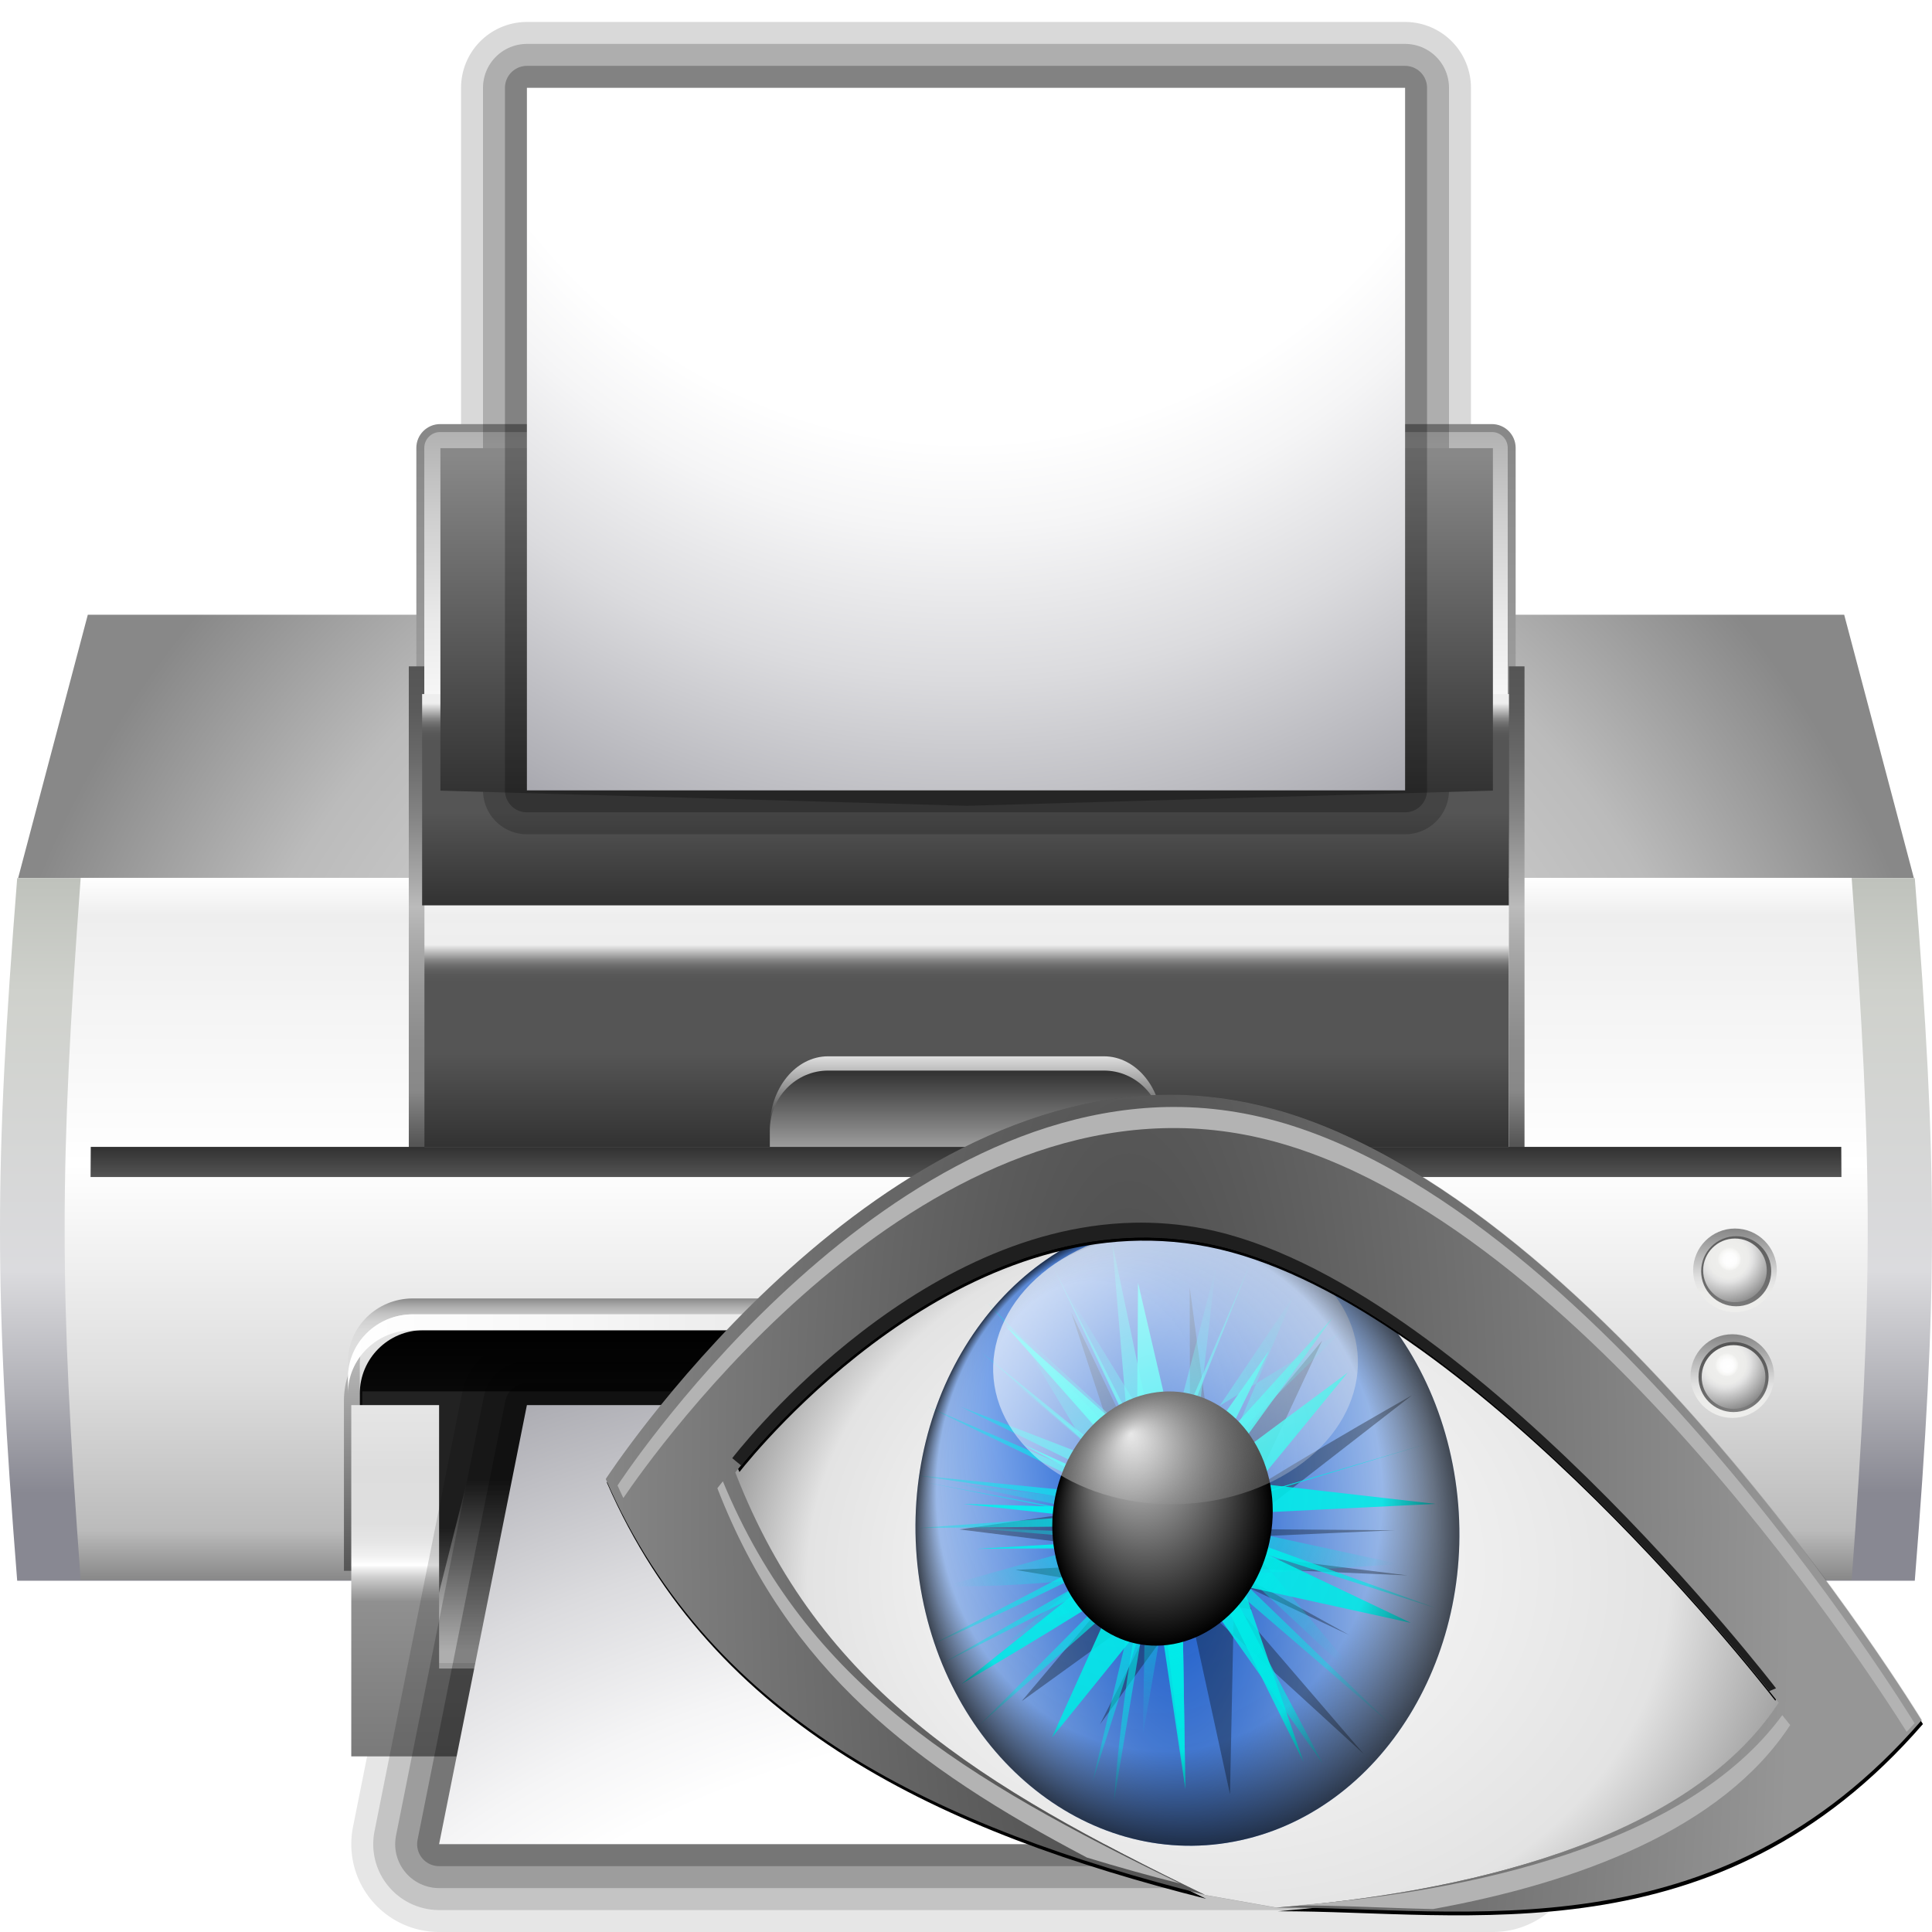 <?xml version="1.0" encoding="UTF-8" standalone="no"?>
<!-- Created with Inkscape (http://www.inkscape.org/) -->

<svg
   xmlns:dc="http://purl.org/dc/elements/1.1/"
   xmlns:cc="http://creativecommons.org/ns#"
   xmlns:rdf="http://www.w3.org/1999/02/22-rdf-syntax-ns#"
   xmlns:svg="http://www.w3.org/2000/svg"
   xmlns="http://www.w3.org/2000/svg"
   xmlns:xlink="http://www.w3.org/1999/xlink"
   xmlns:sodipodi="http://sodipodi.sourceforge.net/DTD/sodipodi-0.dtd"
   xmlns:inkscape="http://www.inkscape.org/namespaces/inkscape"
   width="88"
   height="88"
   id="svg5561"
   sodipodi:version="0.32"
   inkscape:version="0.46+devel"
   version="1.0"
   sodipodi:docname="document-print-preview.svgz"
   inkscape:export-filename="/home/david/Desktop/p2.png"
   inkscape:export-xdpi="22.5"
   inkscape:export-ydpi="22.5"
   inkscape:output_extension="org.inkscape.output.svgz.inkscape">
  <defs
     id="defs5563">
    <radialGradient
       inkscape:collect="always"
       xlink:href="#XMLID_501_"
       id="radialGradient4191"
       gradientUnits="userSpaceOnUse"
       gradientTransform="matrix(0.937,0,0,-0.649,-4.24,94.988)"
       cx="59.999"
       cy="-14.943"
       r="89.637" />
    <linearGradient
       y2="72.637"
       x2="59.999"
       y1="24.489"
       x1="59.999"
       gradientUnits="userSpaceOnUse"
       id="linearGradient5066">
      <stop
         offset="0.277"
         style="stop-color:#646464;stop-opacity:1;"
         id="stop5070" />
      <stop
         id="stop5072"
         style="stop-color:#222;stop-opacity:1;"
         offset="0.5" />
    </linearGradient>
    <radialGradient
       id="XMLID_958_"
       cx="110.117"
       cy="78.921"
       r="4.043"
       fx="110.595"
       fy="79.463"
       gradientUnits="userSpaceOnUse">
      <stop
         offset="0"
         style="stop-color:#FFFFFF"
         id="stop3588" />
      <stop
         offset="0.104"
         style="stop-color:#FDFDFD"
         id="stop3590" />
      <stop
         offset="0.163"
         style="stop-color:#F6F6F4"
         id="stop3592" />
      <stop
         offset="0.195"
         style="stop-color:#EEEEEC"
         id="stop3594" />
      <stop
         offset="0.329"
         style="stop-color:#ECECEA"
         id="stop3596" />
      <stop
         offset="0.405"
         style="stop-color:#E3E3E3"
         id="stop3598" />
      <stop
         offset="0.438"
         style="stop-color:#DDDDDD"
         id="stop3600" />
      <stop
         offset="0.864"
         style="stop-color:#888888"
         id="stop3602" />
    </radialGradient>
    <radialGradient
       id="XMLID_957_"
       cx="111.339"
       cy="84.934"
       r="8.468"
       gradientUnits="userSpaceOnUse">
      <stop
         offset="0"
         style="stop-color:#888888"
         id="stop3579" />
      <stop
         offset="0.105"
         style="stop-color:#828282"
         id="stop3581" />
      <stop
         offset="1"
         style="stop-color:#555555"
         id="stop3583" />
    </radialGradient>
    <linearGradient
       id="XMLID_956_"
       gradientUnits="userSpaceOnUse"
       x1="110.946"
       y1="82.936"
       x2="110.946"
       y2="77.395">
      <stop
         offset="0"
         style="stop-color:#EEEEEC"
         id="stop3566" />
      <stop
         offset="0.241"
         style="stop-color:#ECECEA"
         id="stop3568" />
      <stop
         offset="0.379"
         style="stop-color:#E3E3E3"
         id="stop3570" />
      <stop
         offset="0.438"
         style="stop-color:#DDDDDD"
         id="stop3572" />
      <stop
         offset="1"
         style="stop-color:#888888"
         id="stop3574" />
    </linearGradient>
    <radialGradient
       id="XMLID_955_"
       cx="109.942"
       cy="85.926"
       r="4.042"
       fx="110.42"
       fy="86.467"
       gradientUnits="userSpaceOnUse">
      <stop
         offset="0"
         style="stop-color:#FFFFFF"
         id="stop3547" />
      <stop
         offset="0.104"
         style="stop-color:#FDFDFD"
         id="stop3549" />
      <stop
         offset="0.163"
         style="stop-color:#F6F6F4"
         id="stop3551" />
      <stop
         offset="0.195"
         style="stop-color:#EEEEEC"
         id="stop3553" />
      <stop
         offset="0.329"
         style="stop-color:#ECECEA"
         id="stop3555" />
      <stop
         offset="0.405"
         style="stop-color:#E3E3E3"
         id="stop3557" />
      <stop
         offset="0.438"
         style="stop-color:#DDDDDD"
         id="stop3559" />
      <stop
         offset="0.864"
         style="stop-color:#888888"
         id="stop3561" />
    </radialGradient>
    <radialGradient
       id="XMLID_954_"
       cx="111.077"
       cy="90.648"
       r="5.781"
       gradientUnits="userSpaceOnUse">
      <stop
         offset="0"
         style="stop-color:#888888"
         id="stop3538" />
      <stop
         offset="0.105"
         style="stop-color:#828282"
         id="stop3540" />
      <stop
         offset="1"
         style="stop-color:#555555"
         id="stop3542" />
    </radialGradient>
    <linearGradient
       id="XMLID_953_"
       gradientUnits="userSpaceOnUse"
       x1="110.772"
       y1="89.939"
       x2="110.772"
       y2="84.397">
      <stop
         offset="0"
         style="stop-color:#EEEEEC"
         id="stop3525" />
      <stop
         offset="0.241"
         style="stop-color:#ECECEA"
         id="stop3527" />
      <stop
         offset="0.379"
         style="stop-color:#E3E3E3"
         id="stop3529" />
      <stop
         offset="0.438"
         style="stop-color:#DDDDDD"
         id="stop3531" />
      <stop
         offset="1"
         style="stop-color:#888888"
         id="stop3533" />
    </linearGradient>
    <radialGradient
       id="XMLID_501_"
       cx="59.999"
       cy="-14.943"
       r="89.637"
       gradientTransform="matrix(0.937,0,0,1.03,3.76,-1.433)"
       gradientUnits="userSpaceOnUse">
      <stop
         offset="0"
         style="stop-color:#FFFFFF"
         id="stop351" />
      <stop
         offset="0.456"
         style="stop-color:#FFFFFF"
         id="stop353" />
      <stop
         offset="0.519"
         style="stop-color:#F5F5F6"
         id="stop355" />
      <stop
         offset="0.627"
         style="stop-color:#DBDBDE"
         id="stop357" />
      <stop
         offset="0.764"
         style="stop-color:#B0B0B6"
         id="stop359" />
      <stop
         offset="0.876"
         style="stop-color:#888892"
         id="stop361" />
    </radialGradient>
    <linearGradient
       id="XMLID_500_"
       gradientUnits="userSpaceOnUse"
       x1="59.999"
       y1="24.489"
       x2="59.999"
       y2="72.637">
      <stop
         offset="0.035"
         style="stop-color:#888888"
         id="stop334" />
      <stop
         offset="0.5"
         style="stop-color:#323232"
         id="stop336" />
    </linearGradient>
    <linearGradient
       id="XMLID_499_"
       gradientUnits="userSpaceOnUse"
       x1="60.001"
       y1="47.732"
       x2="60.001"
       y2="5.014">
      <stop
         offset="0"
         style="stop-color:#FFFFFF"
         id="stop315" />
      <stop
         offset="0.109"
         style="stop-color:#F9F9F9"
         id="stop317" />
      <stop
         offset="0.252"
         style="stop-color:#E9E9E9"
         id="stop319" />
      <stop
         offset="0.412"
         style="stop-color:#CECECE"
         id="stop321" />
      <stop
         offset="0.587"
         style="stop-color:#A8A8A8"
         id="stop323" />
      <stop
         offset="0.772"
         style="stop-color:#787878"
         id="stop325" />
      <stop
         offset="0.963"
         style="stop-color:#3E3E3E"
         id="stop327" />
      <stop
         offset="1"
         style="stop-color:#323232"
         id="stop329" />
    </linearGradient>
    <linearGradient
       id="XMLID_497_"
       gradientUnits="userSpaceOnUse"
       x1="60.001"
       y1="116.537"
       x2="60.001"
       y2="91.588">
      <stop
         offset="0"
         style="stop-color:#7A7A7A"
         id="stop267" />
      <stop
         offset="0.287"
         style="stop-color:#909090"
         id="stop269" />
      <stop
         offset="0.31"
         style="stop-color:#ACACAC"
         id="stop271" />
      <stop
         offset="0.331"
         style="stop-color:#CCCCCC"
         id="stop273" />
      <stop
         offset="0.349"
         style="stop-color:#F0F0F0"
         id="stop275" />
      <stop
         offset="0.355"
         style="stop-color:#FFFFFF"
         id="stop277" />
      <stop
         offset="0.372"
         style="stop-color:#F1F1F1"
         id="stop279" />
      <stop
         offset="0.398"
         style="stop-color:#E6E6E6"
         id="stop281" />
      <stop
         offset="0.433"
         style="stop-color:#DFDFDF"
         id="stop283" />
      <stop
         offset="0.532"
         style="stop-color:#DDDDDD"
         id="stop285" />
      <stop
         offset="1"
         style="stop-color:#FFFFFF"
         id="stop287" />
    </linearGradient>
    <linearGradient
       id="XMLID_496_"
       gradientUnits="userSpaceOnUse"
       x1="19.033"
       y1="83.185"
       x2="100.968"
       y2="83.185">
      <stop
         offset="0"
         style="stop-color:#FFFFFF"
         id="stop246" />
      <stop
         offset="0.192"
         style="stop-color:#F6F6F6"
         id="stop248" />
      <stop
         offset="0.5"
         style="stop-color:#DDDDDD"
         id="stop250" />
      <stop
         offset="1"
         style="stop-color:#FFFFFF"
         id="stop252" />
    </linearGradient>
    <linearGradient
       id="XMLID_495_"
       gradientUnits="userSpaceOnUse"
       x1="60.001"
       y1="97.541"
       x2="60.001"
       y2="81.609">
      <stop
         offset="0"
         style="stop-color:#323232"
         id="stop235" />
      <stop
         offset="0.245"
         style="stop-color:#292929"
         id="stop237" />
      <stop
         offset="0.532"
         style="stop-color:#0F0F0F"
         id="stop239" />
      <stop
         offset="1"
         style="stop-color:#000000"
         id="stop241" />
    </linearGradient>
    <linearGradient
       id="XMLID_494_"
       gradientUnits="userSpaceOnUse"
       x1="100.67"
       y1="97.541"
       x2="100.67"
       y2="83.012">
      <stop
         offset="0"
         style="stop-color:#555555"
         id="stop228" />
      <stop
         offset="1"
         style="stop-color:#BBBBBB"
         id="stop230" />
    </linearGradient>
    <linearGradient
       id="XMLID_493_"
       gradientUnits="userSpaceOnUse"
       x1="19.331"
       y1="97.541"
       x2="19.331"
       y2="83.012">
      <stop
         offset="0"
         style="stop-color:#555555"
         id="stop221" />
      <stop
         offset="1"
         style="stop-color:#BBBBBB"
         id="stop223" />
    </linearGradient>
    <linearGradient
       id="XMLID_492_"
       gradientUnits="userSpaceOnUse"
       x1="60"
       y1="79.508"
       x2="60"
       y2="84.76">
      <stop
         offset="0"
         style="stop-color:#888888"
         id="stop202" />
      <stop
         offset="0.022"
         style="stop-color:#919191"
         id="stop204" />
      <stop
         offset="0.102"
         style="stop-color:#ADADAD"
         id="stop206" />
      <stop
         offset="0.189"
         style="stop-color:#C2C2C2"
         id="stop208" />
      <stop
         offset="0.285"
         style="stop-color:#D1D1D1"
         id="stop210" />
      <stop
         offset="0.397"
         style="stop-color:#DADADA"
         id="stop212" />
      <stop
         offset="0.562"
         style="stop-color:#DDDDDD"
         id="stop214" />
    </linearGradient>
    <linearGradient
       id="XMLID_491_"
       gradientUnits="userSpaceOnUse"
       x1="59.999"
       y1="71.982"
       x2="59.999"
       y2="73.982">
      <stop
         offset="0"
         style="stop-color:#323232"
         id="stop193" />
      <stop
         offset="1"
         style="stop-color:#555555"
         id="stop195" />
    </linearGradient>
    <linearGradient
       id="XMLID_490_"
       gradientUnits="userSpaceOnUse"
       x1="60.001"
       y1="73.387"
       x2="60.001"
       y2="66.939">
      <stop
         offset="0"
         style="stop-color:#BBBBBB"
         id="stop186" />
      <stop
         offset="1"
         style="stop-color:#323232"
         id="stop188" />
    </linearGradient>
    <linearGradient
       id="XMLID_489_"
       gradientUnits="userSpaceOnUse"
       x1="59.999"
       y1="65.982"
       x2="59.999"
       y2="71.982">
      <stop
         offset="0"
         style="stop-color:#DDDDDD"
         id="stop179" />
      <stop
         offset="1"
         style="stop-color:#000000"
         id="stop181" />
    </linearGradient>
    <linearGradient
       id="XMLID_488_"
       gradientUnits="userSpaceOnUse"
       x1="96.416"
       y1="71.982"
       x2="96.416"
       y2="40.12">
      <stop
         offset="0.006"
         style="stop-color:#555555"
         id="stop154" />
      <stop
         offset="0.118"
         style="stop-color:#888888"
         id="stop156" />
      <stop
         offset="0.222"
         style="stop-color:#8C8C8C"
         id="stop158" />
      <stop
         offset="0.334"
         style="stop-color:#999999"
         id="stop160" />
      <stop
         offset="0.449"
         style="stop-color:#AFAFAF"
         id="stop162" />
      <stop
         offset="0.5"
         style="stop-color:#BBBBBB"
         id="stop164" />
      <stop
         offset="0.561"
         style="stop-color:#A7A7A7"
         id="stop166" />
      <stop
         offset="0.688"
         style="stop-color:#848484"
         id="stop168" />
      <stop
         offset="0.807"
         style="stop-color:#6A6A6A"
         id="stop170" />
      <stop
         offset="0.915"
         style="stop-color:#5A5A5A"
         id="stop172" />
      <stop
         offset="1"
         style="stop-color:#555555"
         id="stop174" />
    </linearGradient>
    <linearGradient
       id="XMLID_487_"
       gradientUnits="userSpaceOnUse"
       x1="23.584"
       y1="71.982"
       x2="23.584"
       y2="40.12">
      <stop
         offset="0.006"
         style="stop-color:#555555"
         id="stop127" />
      <stop
         offset="0.118"
         style="stop-color:#888888"
         id="stop129" />
      <stop
         offset="0.222"
         style="stop-color:#8C8C8C"
         id="stop131" />
      <stop
         offset="0.334"
         style="stop-color:#999999"
         id="stop133" />
      <stop
         offset="0.449"
         style="stop-color:#AFAFAF"
         id="stop135" />
      <stop
         offset="0.5"
         style="stop-color:#BBBBBB"
         id="stop137" />
      <stop
         offset="0.561"
         style="stop-color:#A7A7A7"
         id="stop139" />
      <stop
         offset="0.688"
         style="stop-color:#848484"
         id="stop141" />
      <stop
         offset="0.807"
         style="stop-color:#6A6A6A"
         id="stop143" />
      <stop
         offset="0.915"
         style="stop-color:#5A5A5A"
         id="stop145" />
      <stop
         offset="1"
         style="stop-color:#555555"
         id="stop147" />
    </linearGradient>
    <linearGradient
       id="XMLID_486_"
       gradientUnits="userSpaceOnUse"
       x1="59.966"
       y1="78.837"
       x2="59.966"
       y2="59.265"
       gradientTransform="matrix(-1,0,0,-1,119.933,113.072)">
      <stop
         offset="0"
         style="stop-color:#323232"
         id="stop102" />
      <stop
         offset="0.444"
         style="stop-color:#555555"
         id="stop104" />
      <stop
         offset="0.592"
         style="stop-color:#555555"
         id="stop106" />
      <stop
         offset="0.781"
         style="stop-color:#555555"
         id="stop108" />
      <stop
         offset="0.817"
         style="stop-color:#585858"
         id="stop110" />
      <stop
         offset="0.843"
         style="stop-color:#616161"
         id="stop112" />
      <stop
         offset="0.866"
         style="stop-color:#717171"
         id="stop114" />
      <stop
         offset="0.887"
         style="stop-color:#878787"
         id="stop116" />
      <stop
         offset="0.888"
         style="stop-color:#888888"
         id="stop118" />
      <stop
         offset="1"
         style="stop-color:#BBBBBB"
         id="stop120" />
    </linearGradient>
    <linearGradient
       id="XMLID_485_"
       gradientUnits="userSpaceOnUse"
       x1="59.967"
       y1="71.982"
       x2="59.967"
       y2="57.983">
      <stop
         offset="0"
         style="stop-color:#323232"
         id="stop79" />
      <stop
         offset="0.444"
         style="stop-color:#555555"
         id="stop81" />
      <stop
         offset="0.592"
         style="stop-color:#555555"
         id="stop83" />
      <stop
         offset="0.781"
         style="stop-color:#555555"
         id="stop85" />
      <stop
         offset="0.817"
         style="stop-color:#585858"
         id="stop87" />
      <stop
         offset="0.843"
         style="stop-color:#616161"
         id="stop89" />
      <stop
         offset="0.866"
         style="stop-color:#717171"
         id="stop91" />
      <stop
         offset="0.887"
         style="stop-color:#878787"
         id="stop93" />
      <stop
         offset="0.888"
         style="stop-color:#888888"
         id="stop95" />
      <stop
         offset="0.959"
         style="stop-color:#EEEEEE"
         id="stop97" />
    </linearGradient>
    <radialGradient
       id="XMLID_484_"
       cx="60"
       cy="81.736"
       r="69.569"
       gradientUnits="userSpaceOnUse">
      <stop
         offset="0"
         style="stop-color:#EEEEEE"
         id="stop66" />
      <stop
         offset="0.213"
         style="stop-color:#E5E5E5"
         id="stop68" />
      <stop
         offset="0.567"
         style="stop-color:#CBCBCB"
         id="stop70" />
      <stop
         offset="0.751"
         style="stop-color:#BBBBBB"
         id="stop72" />
      <stop
         offset="0.97"
         style="stop-color:#888888"
         id="stop74" />
    </radialGradient>
    <linearGradient
       id="XMLID_483_"
       gradientUnits="userSpaceOnUse"
       x1="60.001"
       y1="99.867"
       x2="60.001"
       y2="55.868">
      <stop
         offset="0"
         style="stop-color:#888888"
         id="stop51" />
      <stop
         offset="0.071"
         style="stop-color:#BBBBBB"
         id="stop53" />
      <stop
         offset="0.284"
         style="stop-color:#DDDDDD"
         id="stop55" />
      <stop
         offset="0.592"
         style="stop-color:#FFFFFF"
         id="stop57" />
      <stop
         offset="0.947"
         style="stop-color:#EEEEEE"
         id="stop59" />
      <stop
         offset="1"
         style="stop-color:#FFFFFF"
         id="stop61" />
    </linearGradient>
    <linearGradient
       id="XMLID_482_"
       gradientUnits="userSpaceOnUse"
       x1="59.999"
       y1="55.867"
       x2="59.999"
       y2="99.868">
      <stop
         offset="0"
         style="stop-color:#BFC2BC"
         id="stop30" />
      <stop
         offset="0.164"
         style="stop-color:#CFD1CC"
         id="stop32" />
      <stop
         offset="0.56"
         style="stop-color:#DBDBDE"
         id="stop40" />
      <stop
         offset="0.734"
         style="stop-color:#B0B0B6"
         id="stop42" />
      <stop
         offset="0.876"
         style="stop-color:#888892"
         id="stop44" />
    </linearGradient>
    <linearGradient
       id="XMLID_480_"
       gradientUnits="userSpaceOnUse"
       x1="60"
       y1="24.623"
       x2="60"
       y2="67.341">
      <stop
         offset="0"
         style="stop-color:#888888"
         id="stop12" />
      <stop
         offset="1"
         style="stop-color:#BBBBBB"
         id="stop14" />
    </linearGradient>
    <linearGradient
       id="linearGradient7437"
       gradientUnits="userSpaceOnUse"
       x1="59.999"
       y1="24.489"
       x2="59.999"
       y2="72.637">
      <stop
         offset="0.035"
         style="stop-color:white;stop-opacity:1;"
         id="stop7439" />
      <stop
         id="stop12266"
         style="stop-color:#898989;stop-opacity:1;"
         offset="0.277" />
      <stop
         offset="0.5"
         style="stop-color:#222;stop-opacity:1;"
         id="stop7441" />
    </linearGradient>
    <linearGradient
       inkscape:collect="always"
       xlink:href="#XMLID_486_"
       id="linearGradient5366"
       gradientUnits="userSpaceOnUse"
       gradientTransform="matrix(-1,0,0,-1,119.933,113.072)"
       x1="59.966"
       y1="78.837"
       x2="59.966"
       y2="59.265" />
    <linearGradient
       inkscape:collect="always"
       xlink:href="#XMLID_487_"
       id="linearGradient5368"
       gradientUnits="userSpaceOnUse"
       x1="23.584"
       y1="71.982"
       x2="23.584"
       y2="40.12" />
    <linearGradient
       inkscape:collect="always"
       xlink:href="#XMLID_488_"
       id="linearGradient5370"
       gradientUnits="userSpaceOnUse"
       x1="96.416"
       y1="71.982"
       x2="96.416"
       y2="40.12" />
    <linearGradient
       inkscape:collect="always"
       xlink:href="#XMLID_492_"
       id="linearGradient5378"
       gradientUnits="userSpaceOnUse"
       gradientTransform="translate(4,0)"
       x1="60"
       y1="79.508"
       x2="60"
       y2="84.76" />
    <linearGradient
       inkscape:collect="always"
       xlink:href="#XMLID_493_"
       id="linearGradient5380"
       gradientUnits="userSpaceOnUse"
       gradientTransform="translate(4,0)"
       x1="19.331"
       y1="97.541"
       x2="19.331"
       y2="83.012" />
    <linearGradient
       inkscape:collect="always"
       xlink:href="#XMLID_494_"
       id="linearGradient5382"
       gradientUnits="userSpaceOnUse"
       gradientTransform="translate(4,0)"
       x1="100.67"
       y1="97.541"
       x2="100.67"
       y2="83.012" />
    <linearGradient
       inkscape:collect="always"
       xlink:href="#XMLID_495_"
       id="linearGradient5384"
       gradientUnits="userSpaceOnUse"
       gradientTransform="translate(4,0)"
       x1="60.001"
       y1="97.541"
       x2="60.001"
       y2="81.609" />
    <linearGradient
       inkscape:collect="always"
       xlink:href="#XMLID_496_"
       id="linearGradient5386"
       gradientUnits="userSpaceOnUse"
       gradientTransform="translate(4,0)"
       x1="19.033"
       y1="83.185"
       x2="100.968"
       y2="83.185" />
    <linearGradient
       inkscape:collect="always"
       xlink:href="#XMLID_500_"
       id="linearGradient5392"
       gradientUnits="userSpaceOnUse"
       x1="59.999"
       y1="24.489"
       x2="59.999"
       y2="72.637" />
    <radialGradient
       inkscape:collect="always"
       xlink:href="#XMLID_954_"
       id="radialGradient5398"
       gradientUnits="userSpaceOnUse"
       cx="111.077"
       cy="90.648"
       r="5.781" />
    <radialGradient
       inkscape:collect="always"
       xlink:href="#XMLID_955_"
       id="radialGradient5400"
       gradientUnits="userSpaceOnUse"
       cx="109.942"
       cy="85.926"
       fx="110.42"
       fy="86.467"
       r="4.042" />
    <radialGradient
       inkscape:collect="always"
       xlink:href="#XMLID_957_"
       id="radialGradient5404"
       gradientUnits="userSpaceOnUse"
       cx="111.339"
       cy="84.934"
       r="8.468" />
    <radialGradient
       inkscape:collect="always"
       xlink:href="#XMLID_958_"
       id="radialGradient5419"
       gradientUnits="userSpaceOnUse"
       gradientTransform="matrix(0.688,0,0,0.688,2.75,2.75)"
       cx="110.117"
       cy="78.921"
       fx="110.595"
       fy="79.463"
       r="4.043" />
    <linearGradient
       inkscape:collect="always"
       xlink:href="#XMLID_956_"
       id="linearGradient5423"
       gradientUnits="userSpaceOnUse"
       gradientTransform="matrix(0.688,0,0,0.688,2.75,2.75)"
       x1="110.946"
       y1="82.936"
       x2="110.946"
       y2="77.395" />
    <linearGradient
       inkscape:collect="always"
       xlink:href="#XMLID_953_"
       id="linearGradient5428"
       gradientUnits="userSpaceOnUse"
       gradientTransform="matrix(0.688,0,0,0.688,2.75,2.75)"
       x1="110.772"
       y1="89.939"
       x2="110.772"
       y2="84.397" />
    <radialGradient
       inkscape:collect="always"
       xlink:href="#XMLID_501_"
       id="radialGradient5431"
       gradientUnits="userSpaceOnUse"
       gradientTransform="matrix(0.644,0,0,0.708,5.335,1.765)"
       cx="59.999"
       cy="-14.943"
       r="89.637" />
    <linearGradient
       inkscape:collect="always"
       xlink:href="#XMLID_485_"
       id="linearGradient5440"
       gradientUnits="userSpaceOnUse"
       gradientTransform="matrix(0.688,0,0,0.688,2.75,-8.25)"
       x1="59.967"
       y1="71.982"
       x2="59.967"
       y2="57.983" />
    <linearGradient
       inkscape:collect="always"
       xlink:href="#XMLID_499_"
       id="linearGradient5443"
       gradientUnits="userSpaceOnUse"
       gradientTransform="matrix(0.688,0,0,0.688,2.75,2.75)"
       x1="60.001"
       y1="47.732"
       x2="60.001"
       y2="5.014" />
    <linearGradient
       inkscape:collect="always"
       xlink:href="#XMLID_491_"
       id="linearGradient5452"
       gradientUnits="userSpaceOnUse"
       gradientTransform="matrix(0.665,0,0,0.688,4.095,2.75)"
       x1="59.999"
       y1="71.982"
       x2="59.999"
       y2="73.982" />
    <linearGradient
       inkscape:collect="always"
       xlink:href="#XMLID_490_"
       id="linearGradient5455"
       gradientUnits="userSpaceOnUse"
       gradientTransform="matrix(0.688,0,0,0.688,2.75,2.75)"
       x1="60.001"
       y1="73.387"
       x2="60.001"
       y2="66.939" />
    <linearGradient
       inkscape:collect="always"
       xlink:href="#XMLID_489_"
       id="linearGradient5458"
       gradientUnits="userSpaceOnUse"
       gradientTransform="matrix(0.688,0,0,0.688,2.75,2.75)"
       x1="59.999"
       y1="65.982"
       x2="59.999"
       y2="71.982" />
    <linearGradient
       inkscape:collect="always"
       xlink:href="#XMLID_485_"
       id="linearGradient5490"
       gradientUnits="userSpaceOnUse"
       gradientTransform="matrix(0.688,0,0,0.688,2.75,2.75)"
       x1="59.967"
       y1="71.982"
       x2="59.967"
       y2="57.983" />
    <linearGradient
       inkscape:collect="always"
       xlink:href="#XMLID_482_"
       id="linearGradient5502"
       gradientUnits="userSpaceOnUse"
       gradientTransform="matrix(0.733,0,0,0.727,-1.155946e-7,-0.631)"
       x1="59.999"
       y1="55.867"
       x2="59.999"
       y2="99.868" />
    <linearGradient
       inkscape:collect="always"
       xlink:href="#XMLID_480_"
       id="linearGradient5508"
       gradientUnits="userSpaceOnUse"
       gradientTransform="matrix(0.688,0,0,0.688,2.75,2.75)"
       x1="60"
       y1="24.623"
       x2="60"
       y2="67.341" />
    <linearGradient
       inkscape:collect="always"
       xlink:href="#XMLID_483_"
       id="linearGradient5511"
       gradientUnits="userSpaceOnUse"
       x1="60.001"
       y1="99.867"
       x2="60.001"
       y2="55.868" />
    <radialGradient
       inkscape:collect="always"
       xlink:href="#XMLID_484_"
       id="radialGradient5516"
       gradientUnits="userSpaceOnUse"
       cx="60"
       cy="81.736"
       r="69.569"
       gradientTransform="matrix(0.679,0,0,0.688,3.275,1.591)" />
    <linearGradient
       inkscape:collect="always"
       xlink:href="#XMLID_497_"
       id="linearGradient4185"
       gradientUnits="userSpaceOnUse"
       gradientTransform="matrix(0.688,0,0,0.551,2.75,17.524)"
       x1="60"
       y1="113.362"
       x2="60"
       y2="68.916" />
    <linearGradient
       inkscape:collect="always"
       xlink:href="#linearGradient7437"
       id="linearGradient4188"
       gradientUnits="userSpaceOnUse"
       gradientTransform="matrix(0.614,0,0,0.786,4.705,-11.101)"
       x1="68.416"
       y1="110.541"
       x2="68.416"
       y2="89.29" />
    <linearGradient
       inkscape:collect="always"
       xlink:href="#linearGradient5066"
       id="linearGradient4191"
       gradientUnits="userSpaceOnUse"
       gradientTransform="matrix(0.682,0,0,0.858,0.339,-19.037)"
       x1="68.416"
       y1="110.541"
       x2="68.416"
       y2="96.106" />
    <radialGradient
       gradientUnits="userSpaceOnUse"
       gradientTransform="matrix(1.584,0.237,-0.284,1.787,377.002,204.324)"
       r="56.164"
       fy="-56.807"
       fx="-673.012"
       cy="-56.807"
       cx="-673.012"
       id="radialGradient6562"
       xlink:href="#linearGradient6556"
       inkscape:collect="always" />
    <radialGradient
       r="115.805"
       fy="-78.957"
       fx="-35.088"
       cy="-67.683"
       cx="-9.626"
       gradientTransform="matrix(0.425,0,0,0.355,68.985,113.247)"
       gradientUnits="userSpaceOnUse"
       id="radialGradient6529"
       xlink:href="#linearGradient3138"
       inkscape:collect="always" />
    <radialGradient
       r="56.781"
       fy="85.201"
       fx="52.793"
       cy="85.201"
       cx="52.793"
       gradientTransform="matrix(1,0,0,3.217,0,-190.67)"
       gradientUnits="userSpaceOnUse"
       id="radialGradient6515"
       xlink:href="#linearGradient6501"
       inkscape:collect="always" />
    <radialGradient
       r="65.186"
       fy="-122.291"
       fx="-327.881"
       cy="-75.846"
       cx="-313.779"
       gradientTransform="matrix(1,0,0,1.144,0,10.927)"
       gradientUnits="userSpaceOnUse"
       id="radialGradient6498"
       xlink:href="#linearGradient2974"
       inkscape:collect="always" />
    <radialGradient
       r="65.186"
       fy="-75.846"
       fx="-313.779"
       cy="-75.846"
       cx="-313.779"
       gradientTransform="matrix(1,0,0,1.144,0,10.927)"
       gradientUnits="userSpaceOnUse"
       id="radialGradient6496"
       xlink:href="#linearGradient2962"
       inkscape:collect="always" />
    <radialGradient
       r="65.186"
       fy="-124.012"
       fx="-343.31"
       cy="-75.846"
       cx="-313.779"
       gradientTransform="matrix(1,0,0,1.144,0,10.927)"
       gradientUnits="userSpaceOnUse"
       id="radialGradient6494"
       xlink:href="#linearGradient6282"
       inkscape:collect="always" />
    <linearGradient
       y2="78.232"
       x2="-329.332"
       y1="-226.544"
       x1="-267.98"
       gradientUnits="userSpaceOnUse"
       id="linearGradient6492"
       xlink:href="#linearGradient2944"
       inkscape:collect="always" />
    <radialGradient
       r="55.902"
       fy="-51.797"
       fx="-675.368"
       cy="-51.797"
       cx="-675.368"
       gradientTransform="matrix(1,0,0,1.024,0,1.229)"
       gradientUnits="userSpaceOnUse"
       id="radialGradient6490"
       xlink:href="#linearGradient6306"
       inkscape:collect="always" />
    <radialGradient
       r="65.186"
       fy="-88.288"
       fx="-318.596"
       cy="-88.288"
       cx="-318.596"
       gradientTransform="matrix(0.999,0.041,-0.116,2.839,-10.471,173.538)"
       gradientUnits="userSpaceOnUse"
       id="radialGradient6488"
       xlink:href="#linearGradient5368-4"
       inkscape:collect="always" />
    <filter
       id="filter6459"
       inkscape:collect="always">
      <feGaussianBlur
         id="feGaussianBlur6461"
         stdDeviation="0.831"
         inkscape:collect="always" />
    </filter>
    <filter
       id="filter6445"
       inkscape:collect="always">
      <feGaussianBlur
         id="feGaussianBlur6447"
         stdDeviation="0.567"
         inkscape:collect="always" />
    </filter>
    <clipPath
       id="clipPath6441"
       clipPathUnits="userSpaceOnUse">
      <path
         style="fill:#5d5d5d;fill-opacity:1;fill-rule:evenodd;stroke:none"
         d="m 22.44,87.516 c 0,0 17.743,-23.207 39.133,-19.022 21.39,4.185 47.458,38.141 47.458,38.141 -7.617,11.679 -26.706,15.826 -41.655,16.989 15.587,-0.049 36.483,4.107 53.522,-15.55 0,0 -28.441,-46.665 -57.029,-51.473 C 35.279,51.794 11.706,88.049 11.706,88.049 20.492,108.282 39.513,117.044 61.419,122.574 42.909,113.578 29.419,105.543 22.44,87.516 z"
         id="path6443"
         sodipodi:nodetypes="cscccsccc" />
    </clipPath>
    <filter
       id="filter6401"
       inkscape:collect="always">
      <feGaussianBlur
         id="feGaussianBlur6403"
         stdDeviation="0.896"
         inkscape:collect="always" />
    </filter>
    <linearGradient
       id="linearGradient3138">
      <stop
         style="stop-color:#ffffff;stop-opacity:1;"
         offset="0"
         id="stop3140-9" />
      <stop
         id="stop6390"
         offset="0.5"
         style="stop-color:#ededed;stop-opacity:1;" />
      <stop
         style="stop-color:#e3e3e3;stop-opacity:1;"
         offset="0.75"
         id="stop6392" />
      <stop
         style="stop-color:#8c8c8c;stop-opacity:1;"
         offset="1"
         id="stop3142-3" />
    </linearGradient>
    <linearGradient
       id="linearGradient2974">
      <stop
         id="stop2976"
         offset="0"
         style="stop-color:#ffffff;stop-opacity:0.873;" />
      <stop
         id="stop2978"
         offset="1"
         style="stop-color:#ffffff;stop-opacity:0;" />
    </linearGradient>
    <linearGradient
       inkscape:collect="always"
       id="linearGradient2962">
      <stop
         style="stop-color:#000000;stop-opacity:1;"
         offset="0"
         id="stop2964" />
      <stop
         style="stop-color:#000000;stop-opacity:0;"
         offset="1"
         id="stop2966" />
    </linearGradient>
    <linearGradient
       inkscape:collect="always"
       id="linearGradient2944">
      <stop
         style="stop-color:#ffffff;stop-opacity:1;"
         offset="0"
         id="stop2946-5" />
      <stop
         style="stop-color:#ffffff;stop-opacity:0;"
         offset="1"
         id="stop2948" />
    </linearGradient>
    <linearGradient
       id="linearGradient5368-4">
      <stop
         style="stop-color:#004ac8;stop-opacity:1;"
         offset="0"
         id="stop5370" />
      <stop
         style="stop-color:#c6ddff;stop-opacity:1;"
         offset="1"
         id="stop5372" />
    </linearGradient>
    <filter
       inkscape:collect="always"
       id="filter3068">
      <feGaussianBlur
         inkscape:collect="always"
         stdDeviation="2.038"
         id="feGaussianBlur3070" />
    </filter>
    <filter
       inkscape:collect="always"
       id="filter3098">
      <feGaussianBlur
         inkscape:collect="always"
         stdDeviation="1.83"
         id="feGaussianBlur3100" />
    </filter>
    <filter
       inkscape:collect="always"
       id="filter3223"
       x="-0.071"
       width="1.142"
       y="-0.11"
       height="1.22">
      <feGaussianBlur
         inkscape:collect="always"
         stdDeviation="3.497"
         id="feGaussianBlur3225" />
    </filter>
    <filter
       inkscape:collect="always"
       id="filter3272">
      <feGaussianBlur
         inkscape:collect="always"
         stdDeviation="0.863"
         id="feGaussianBlur3274" />
    </filter>
    <filter
       inkscape:collect="always"
       id="filter3323">
      <feGaussianBlur
         inkscape:collect="always"
         stdDeviation="0.761"
         id="feGaussianBlur3325" />
    </filter>
    <filter
       inkscape:collect="always"
       id="filter3357">
      <feGaussianBlur
         inkscape:collect="always"
         stdDeviation="2.402"
         id="feGaussianBlur3359" />
    </filter>
    <filter
       inkscape:collect="always"
       id="filter3395">
      <feGaussianBlur
         inkscape:collect="always"
         stdDeviation="2.311"
         id="feGaussianBlur3397" />
    </filter>
    <linearGradient
       id="linearGradient6282">
      <stop
         id="stop6284"
         offset="0"
         style="stop-color:#ffffff;stop-opacity:0;" />
      <stop
         style="stop-color:#000000;stop-opacity:0;"
         offset="0.384"
         id="stop6286" />
      <stop
         style="stop-color:#000000;stop-opacity:0.08;"
         offset="0.819"
         id="stop6288" />
      <stop
         id="stop6290"
         offset="1"
         style="stop-color:#000000;stop-opacity:1;" />
    </linearGradient>
    <linearGradient
       id="linearGradient6306"
       inkscape:collect="always">
      <stop
         id="stop6308"
         offset="0"
         style="stop-color:#00f5f1;stop-opacity:1;" />
      <stop
         id="stop6310"
         offset="1"
         style="stop-color:#00f5f1;stop-opacity:0;" />
    </linearGradient>
    <linearGradient
       id="linearGradient6501">
      <stop
         id="stop6503"
         offset="0"
         style="stop-color:#484848;stop-opacity:1;" />
      <stop
         id="stop6505"
         offset="1"
         style="stop-color:#969696;stop-opacity:1;" />
    </linearGradient>
    <linearGradient
       id="linearGradient6556"
       inkscape:collect="always">
      <stop
         id="stop6558"
         offset="0"
         style="stop-color:#00f5f1;stop-opacity:1;" />
      <stop
         id="stop6560"
         offset="1"
         style="stop-color:#00f5f1;stop-opacity:0;" />
    </linearGradient>
    <radialGradient
       inkscape:collect="always"
       xlink:href="#linearGradient6556"
       id="radialGradient5721"
       gradientUnits="userSpaceOnUse"
       gradientTransform="matrix(1.584,0.237,-0.284,1.787,377.002,204.324)"
       cx="-673.012"
       cy="-56.807"
       fx="-673.012"
       fy="-56.807"
       r="56.164" />
  </defs>
  <sodipodi:namedview
     id="base"
     pagecolor="#ffffff"
     bordercolor="#666666"
     borderopacity="1.0"
     gridtolerance="10000"
     guidetolerance="10"
     objecttolerance="10"
     inkscape:pageopacity="0.0"
     inkscape:pageshadow="2"
     inkscape:zoom="2.8011364"
     inkscape:cx="88.668375"
     inkscape:cy="-2.1201748"
     inkscape:document-units="px"
     inkscape:current-layer="g5663"
     width="88px"
     height="88px"
     inkscape:window-width="1018"
     inkscape:window-height="694"
     inkscape:window-x="219"
     inkscape:window-y="338"
     showgrid="true"
     inkscape:grid-points="true"
     showguides="true"
     inkscape:guide-bbox="true"
     inkscape:snap-global="false">
    <inkscape:grid
       id="GridFromPre046Settings"
       type="xygrid"
       originx="0px"
       originy="0px"
       spacingx="4px"
       spacingy="4px"
       color="#0000ff"
       empcolor="#0000ff"
       opacity="0.2"
       empopacity="0.4"
       empspacing="0" />
  </sodipodi:namedview>
  <g
     inkscape:label="Layer 1"
     inkscape:groupmode="layer"
     id="layer1">
    <path
       style="fill:none;stroke:black;stroke-opacity:1;stroke-width:8;stroke-miterlimit:4;stroke-dasharray:none;stroke-linejoin:round;opacity:0.1"
       d="M 20,84 L 68,84 L 64,64 L 24,64 L 20,84 z "
       id="path18194"
       sodipodi:nodetypes="ccccc" />
    <path
       sodipodi:nodetypes="ccccc"
       id="path7299"
       d="M 24,4 L 64,4 L 64,36 L 24,36 L 24,4 z "
       style="fill:none;stroke:black;stroke-opacity:1;stroke-width:6;stroke-miterlimit:4;stroke-dasharray:none;stroke-linejoin:round;opacity:0.15" />
    <path
       style="fill:url(#radialGradient5516)"
       d="M 4,28 L 84,28 L 87.176,40 L 0.824,40 L 4,28 z "
       id="polygon76"
       sodipodi:nodetypes="ccccc" />
    <path
       d="M 20.048,19.317 C 19.45,19.317 18.964,19.803 18.964,20.4 L 18.964,34.844 C 18.964,35.441 19.45,35.927 20.048,35.927 L 67.953,35.927 C 68.55,35.927 69.036,35.441 69.036,34.844 L 69.036,20.4 C 69.036,19.803 68.55,19.317 67.953,19.317 L 20.048,19.317 z "
       id="path16"
       style="fill:url(#linearGradient5508)" />
    <path
       style="fill:url(#linearGradient5502)"
       id="path46"
       d="M 0.783,40 C 29.594,40 58.405,40 87.216,40 C 88.261,53.206 88.261,58.795 87.216,72 C 58.405,72 29.594,72 0.783,72 C -0.261,58.795 -0.261,53.206 0.783,40 z "
       sodipodi:nodetypes="ccccc" />
    <g
       id="g48"
       transform="matrix(0.708,0,0,0.727,1.528,-0.631)">
      <linearGradient
         id="linearGradient7159"
         gradientUnits="userSpaceOnUse"
         x1="60.001"
         y1="99.867"
         x2="60.001"
         y2="55.868">
        <stop
           offset="0"
           style="stop-color:#888888"
           id="stop7161" />
        <stop
           offset="0.071"
           style="stop-color:#BBBBBB"
           id="stop7163" />
        <stop
           offset="0.284"
           style="stop-color:#DDDDDD"
           id="stop7165" />
        <stop
           offset="0.592"
           style="stop-color:#FFFFFF"
           id="stop7167" />
        <stop
           offset="0.947"
           style="stop-color:#EEEEEE"
           id="stop7169" />
        <stop
           offset="1"
           style="stop-color:#FFFFFF"
           id="stop7171" />
      </linearGradient>
      <path
         d="M 3.033,55.867 C 41.011,55.867 78.988,55.867 116.967,55.867 C 118.345,74.025 118.345,81.71 116.967,99.867 C 78.988,99.867 41.011,99.867 3.033,99.867 C 1.656,81.71 1.656,74.025 3.033,55.867 z "
         id="path63"
         style="fill:url(#linearGradient5511)" />
    </g>
    <rect
       x="19.227"
       y="42.613"
       width="49.5"
       height="9.625"
       id="rect99"
       style="fill:url(#linearGradient5490)" />
    <polygon
       points="24.5,34.236 95.433,34.236 96.433,53.808 23.5,53.808 24.5,34.236 "
       id="polygon122"
       style="fill:url(#linearGradient5366)"
       transform="matrix(0.688,0,0,0.688,2.75,2.75)" />
    <g
       id="g124"
       transform="matrix(0.688,0,0,0.688,2.75,2.75)">
      <linearGradient
         id="linearGradient7234"
         gradientUnits="userSpaceOnUse"
         x1="23.584"
         y1="71.982"
         x2="23.584"
         y2="40.12">
        <stop
           offset="0.006"
           style="stop-color:#555555"
           id="stop7236" />
        <stop
           offset="0.118"
           style="stop-color:#888888"
           id="stop7238" />
        <stop
           offset="0.222"
           style="stop-color:#8C8C8C"
           id="stop7240" />
        <stop
           offset="0.334"
           style="stop-color:#999999"
           id="stop7242" />
        <stop
           offset="0.449"
           style="stop-color:#AFAFAF"
           id="stop7244" />
        <stop
           offset="0.5"
           style="stop-color:#BBBBBB"
           id="stop7246" />
        <stop
           offset="0.561"
           style="stop-color:#A7A7A7"
           id="stop7248" />
        <stop
           offset="0.688"
           style="stop-color:#848484"
           id="stop7250" />
        <stop
           offset="0.807"
           style="stop-color:#6A6A6A"
           id="stop7252" />
        <stop
           offset="0.915"
           style="stop-color:#5A5A5A"
           id="stop7254" />
        <stop
           offset="1"
           style="stop-color:#555555"
           id="stop7256" />
      </linearGradient>
      <rect
         x="23.067"
         y="40.119"
         width="1.035"
         height="31.863"
         id="rect149"
         style="fill:url(#linearGradient5368)" />
    </g>
    <g
       id="g151"
       transform="matrix(0.688,0,0,0.688,2.75,2.75)">
      <linearGradient
         id="linearGradient7260"
         gradientUnits="userSpaceOnUse"
         x1="96.416"
         y1="71.982"
         x2="96.416"
         y2="40.12">
        <stop
           offset="0.006"
           style="stop-color:#555555"
           id="stop7262" />
        <stop
           offset="0.118"
           style="stop-color:#888888"
           id="stop7264" />
        <stop
           offset="0.222"
           style="stop-color:#8C8C8C"
           id="stop7266" />
        <stop
           offset="0.334"
           style="stop-color:#999999"
           id="stop7268" />
        <stop
           offset="0.449"
           style="stop-color:#AFAFAF"
           id="stop7270" />
        <stop
           offset="0.5"
           style="stop-color:#BBBBBB"
           id="stop7272" />
        <stop
           offset="0.561"
           style="stop-color:#A7A7A7"
           id="stop7274" />
        <stop
           offset="0.688"
           style="stop-color:#848484"
           id="stop7276" />
        <stop
           offset="0.807"
           style="stop-color:#6A6A6A"
           id="stop7278" />
        <stop
           offset="0.915"
           style="stop-color:#5A5A5A"
           id="stop7280" />
        <stop
           offset="1"
           style="stop-color:#555555"
           id="stop7282" />
      </linearGradient>
      <rect
         x="95.898"
         y="40.119"
         width="1.034"
         height="31.863"
         id="rect176"
         style="fill:url(#linearGradient5370)" />
    </g>
    <path
       d="M 52.938,51.354 C 52.938,49.563 51.748,48.113 50.28,48.113 L 37.72,48.113 C 36.252,48.113 35.063,49.563 35.063,51.354 L 35.063,51.354 C 35.063,52.238 35.063,52.238 35.063,52.238 L 52.938,52.238 C 52.938,52.238 52.938,52.238 52.938,51.354 L 52.938,51.354 z "
       id="path183"
       style="fill:url(#linearGradient5458)" />
    <path
       d="M 52.938,51.494 C 52.938,49.986 51.748,48.763 50.28,48.763 L 37.72,48.763 C 36.252,48.764 35.063,49.986 35.063,51.494 L 35.063,51.494 C 35.063,52.238 35.063,52.238 35.063,52.238 L 52.938,52.238 C 52.938,52.238 52.938,52.238 52.938,51.494 L 52.938,51.494 z "
       id="path190"
       style="fill:url(#linearGradient5455)" />
    <path
       d="M 4.125,53.613 L 83.875,53.613 C 83.872,53.155 83.87,52.698 83.867,52.238 L 4.134,52.238 C 4.13,52.698 4.128,53.155 4.125,53.613 z "
       id="path197"
       style="fill:url(#linearGradient5452)" />
    <g
       id="g8211"
       transform="matrix(0.688,0,0,0.688,0,4.441)">
      <path
         d="M 100.671,79.508 L 27.33,79.508 C 24.957,79.508 23.033,81.389 23.033,83.709 L 23.033,84.76 C 23.033,82.44 24.957,80.559 27.33,80.559 L 100.671,80.559 C 103.044,80.559 104.968,82.44 104.968,84.76 L 104.968,83.709 C 104.968,81.389 103.044,79.508 100.671,79.508 z "
         id="path216"
         style="fill:url(#linearGradient5378)" />
      <path
         style="fill:url(#linearGradient5380)"
         id="path225"
         d="M 23.891,83.012 C 23.202,83.883 22.77,85.022 22.77,86.283 L 22.77,97.541 C 23.12,97.541 23.47,97.541 23.82,97.541 L 23.82,83.828 C 23.821,83.549 23.853,83.279 23.891,83.012 z " />
      <path
         style="fill:url(#linearGradient5382)"
         id="path232"
         d="M 104.109,83.012 C 104.147,83.28 104.179,83.549 104.179,83.828 L 104.179,97.541 C 104.529,97.541 104.879,97.541 105.23,97.541 L 105.23,86.283 C 105.23,85.021 104.798,83.883 104.109,83.012 z " />
      <path
         d="M 99.978,81.609 L 28.022,81.609 C 25.702,81.609 23.82,83.49 23.82,85.81 L 23.82,97.54 C 47.105,97.54 80.894,97.54 104.179,97.54 L 104.179,85.81 C 104.18,83.49 102.298,81.609 99.978,81.609 z "
         id="path243"
         style="fill:url(#linearGradient5384)" />
      <path
         d="M 100.671,80.559 L 27.33,80.559 C 24.957,80.559 23.033,82.44 23.033,84.76 L 23.033,85.811 C 23.033,83.491 24.957,81.61 27.33,81.61 L 100.671,81.61 C 103.044,81.61 104.968,83.491 104.968,85.811 L 104.968,84.76 C 104.968,82.439 103.044,80.559 100.671,80.559 z "
         id="path254"
         style="fill:url(#linearGradient5386)" />
    </g>
    <path
       d="M 20.048,19.678 C 19.649,19.678 19.326,20.002 19.326,20.4 L 19.326,34.844 C 19.326,35.243 19.649,35.566 20.048,35.566 L 67.953,35.566 C 68.352,35.566 68.675,35.243 68.675,34.844 L 68.675,20.4 C 68.675,20.001 68.352,19.678 67.953,19.678 L 20.048,19.678 z "
       id="path331"
       style="fill:url(#linearGradient5443)" />
    <rect
       style="fill:url(#linearGradient5440)"
       id="rect4174"
       height="9.625"
       width="49.5"
       y="31.613"
       x="19.227" />
    <path
       style="fill:none;stroke:black;stroke-opacity:1;stroke-width:4;stroke-miterlimit:4;stroke-dasharray:none;stroke-linejoin:round;opacity:0.2"
       d="M 24,4 L 64,4 L 64,36 L 24,36 L 24,4 z "
       id="path7297"
       sodipodi:nodetypes="ccccc" />
    <polygon
       points="25.16,25.673 25.16,48.346 60,49.352 94.84,48.346 94.84,25.673 25.16,25.673 "
       id="polygon338"
       style="fill:url(#linearGradient5392)"
       transform="matrix(0.688,0,0,0.688,2.75,2.75)" />
    <path
       d="M 22,4.628 C 21.621,4.628 21.313,4.936 21.313,5.316 L 21.313,35.566 C 21.313,35.945 21.621,36.253 22,36.253 L 66,36.253 C 66.38,36.253 66.688,35.945 66.688,35.566 L 66.688,5.316 C 66.688,4.936 66.38,4.628 66,4.628 L 22,4.628 L 22,4.628 z "
       id="path346"
       style="opacity:0;fill:#323232" />
    <path
       sodipodi:nodetypes="ccccc"
       id="path6410"
       d="M 24,4 L 64,4 L 64,36 L 24,36 L 24,4 z "
       style="fill:none;stroke:black;stroke-opacity:1;stroke-width:2;stroke-miterlimit:4;stroke-dasharray:none;stroke-linejoin:round;opacity:0.25" />
    <path
       style="fill:url(#radialGradient5431)"
       d="M 24,4 L 64,4 L 64,36 L 24,36 L 24,4 z "
       id="rect363"
       sodipodi:nodetypes="ccccc" />
    <path
       d="M 77.001,62.678 C 77.001,63.729 77.855,64.583 78.906,64.583 C 79.956,64.583 80.811,63.729 80.811,62.678 C 80.811,61.628 79.956,60.773 78.906,60.773 C 77.855,60.772 77.001,61.628 77.001,62.678 z M 77.441,62.678 C 77.441,61.871 78.098,61.213 78.906,61.213 C 79.714,61.213 80.372,61.871 80.372,62.678 C 80.372,63.486 79.714,64.143 78.906,64.143 C 78.098,64.143 77.441,63.486 77.441,62.678 z "
       id="path3535"
       style="fill:url(#linearGradient5428)" />
    <circle
       enable-background="new    "
       cx="110.772"
       cy="87.168"
       r="2.32"
       id="circle3544"
       style="fill:url(#radialGradient5398)"
       sodipodi:cx="110.772"
       sodipodi:cy="87.167999"
       sodipodi:rx="2.3199999"
       sodipodi:ry="2.3199999"
       transform="matrix(0.688,0,0,0.688,2.75,2.75)" />
    <circle
       cx="110.772"
       cy="87.168"
       r="2.11"
       id="circle3563"
       style="fill:url(#radialGradient5400)"
       sodipodi:cx="110.772"
       sodipodi:cy="87.167999"
       sodipodi:rx="2.1099999"
       sodipodi:ry="2.1099999"
       transform="matrix(0.688,0,0,0.688,2.75,2.75)" />
    <path
       d="M 77.12,57.863 C 77.12,58.914 77.975,59.768 79.025,59.768 C 80.077,59.768 80.931,58.914 80.931,57.863 C 80.931,56.813 80.077,55.958 79.025,55.958 C 77.975,55.959 77.12,56.813 77.12,57.863 z M 77.56,57.863 C 77.56,57.056 78.218,56.398 79.025,56.398 C 79.833,56.398 80.491,57.056 80.491,57.863 C 80.491,58.671 79.833,59.329 79.025,59.329 C 78.218,59.329 77.56,58.671 77.56,57.863 z "
       id="path3576"
       style="fill:url(#linearGradient5423)" />
    <circle
       enable-background="new    "
       cx="110.946"
       cy="80.164"
       r="2.32"
       id="circle3585"
       style="fill:url(#radialGradient5404)"
       sodipodi:cx="110.946"
       sodipodi:cy="80.164001"
       sodipodi:rx="2.3199999"
       sodipodi:ry="2.3199999"
       transform="matrix(0.688,0,0,0.688,2.75,2.75)" />
    <path
       d="M 77.576,57.863 C 77.576,58.663 78.225,59.314 79.025,59.314 C 79.825,59.314 80.475,58.663 80.475,57.863 C 80.475,57.064 79.825,56.413 79.025,56.413 C 78.225,56.413 77.576,57.064 77.576,57.863 z "
       id="path3604"
       style="fill:url(#radialGradient5419)" />
    <path
       d="M 16.5,63.375 C 16.5,63.926 16.5,75.199 16.5,75.75 C 17.203,75.75 70.798,75.75 71.5,75.75 C 71.5,75.199 71.5,63.926 71.5,63.375 C 70.798,63.375 17.203,63.375 16.5,63.375 z "
       id="path256"
       style="fill:url(#linearGradient4191);fill-opacity:1"
       sodipodi:nodetypes="ccccc" />
    <path
       style="fill:url(#linearGradient4188)"
       id="path10007"
       d="M 21.897,64.75 C 21.897,65.255 19.25,75.245 19.25,75.75 C 19.882,75.75 68.118,75.75 68.75,75.75 C 68.75,75.245 66.104,65.255 66.104,64.75 C 65.472,64.75 22.53,64.75 21.897,64.75 z "
       sodipodi:nodetypes="ccccc" />
    <path
       d="M 68,64 C 68,69.193 68,74.997 68,76 C 66.611,76 21.389,76 20,76 C 20,74.997 20,69.192 20,64 C 19.572,64 16.044,64 16,64 C 16,64.556 16,79.443 16,80 C 16.708,80 71.293,80 72,80 C 72,79.443 72,64.556 72,64 C 71.956,64 68.428,64 68,64 z "
       id="path289"
       style="fill:url(#linearGradient4185)"
       sodipodi:nodetypes="ccccccccc" />
    <path
       sodipodi:nodetypes="ccccc"
       id="path18192"
       d="M 20,84 L 68,84 L 64,64 L 24,64 L 20,84 z "
       style="fill:none;stroke:black;stroke-opacity:1;stroke-width:6;stroke-miterlimit:4;stroke-dasharray:none;stroke-linejoin:round;opacity:0.15" />
    <path
       style="fill:none;stroke:black;stroke-opacity:1;stroke-width:4;stroke-miterlimit:4;stroke-dasharray:none;stroke-linejoin:round;opacity:0.2"
       d="M 20,84 L 68,84 L 64,64 L 24,64 L 20,84 z "
       id="path18190"
       sodipodi:nodetypes="ccccc" />
    <path
       sodipodi:nodetypes="ccccc"
       id="path17303"
       d="M 20,84 L 68,84 L 64,64 L 24,64 L 20,84 z "
       style="fill:none;stroke:black;stroke-opacity:1;stroke-width:2;stroke-miterlimit:4;stroke-dasharray:none;stroke-linejoin:round;opacity:0.25" />
    <path
       style="fill:url(#radialGradient4191)"
       d="M 20,84 L 68,84 L 64,64 L 24,64 L 20,84 z "
       id="rect4186"
       sodipodi:nodetypes="ccccc" />
    <g
       style="overflow:visible"
       id="g5663"
       transform="matrix(0.532,0,0,0.532,23.336,24.974)">
      <g
         transform="translate(-170.764,-53.332)"
         id="g3640">
        <g
           id="g6850"
           transform="translate(-26,-4)" />
      </g>
      <g
         transform="translate(105.496,-648.601)"
         style="display:inline"
         inkscape:label="box"
         id="layer4" />
      <g
         transform="translate(105.496,-648.601)"
         style="display:inline"
         inkscape:label="zip_app"
         id="layer5" />
      <g
         transform="translate(214.777,-851.996)"
         id="g3232"
         inkscape:label="fill text" />
      <g
         transform="translate(214.777,-851.996)"
         id="g4591"
         inkscape:label="fill text" />
      <g
         transform="translate(-0.149,-751.686)"
         inkscape:label="fill text"
         id="g5368" />
      <g
         transform="translate(912.379,49.621)"
         style="display:inline"
         inkscape:label="box"
         id="layer4-5" />
      <g
         transform="translate(912.379,49.621)"
         style="display:inline"
         inkscape:label="zip_app"
         id="layer5-0" />
      <g
         transform="translate(1021.66,-153.774)"
         id="g3232-4"
         inkscape:label="fill text" />
      <g
         transform="translate(1021.66,-153.774)"
         id="g4591-8"
         inkscape:label="fill text" />
      <g
         transform="translate(806.734,-53.463)"
         inkscape:label="fill text"
         id="g5368-7" />
      <g
         transform="matrix(0.936,0,0,0.937,1598.943,139.767)"
         style="display:inline"
         inkscape:label="box"
         id="layer4-1" />
      <g
         transform="matrix(0.936,0,0,0.937,1598.943,139.767)"
         style="display:inline"
         inkscape:label="zip_app"
         id="layer5-7" />
      <rect
         y="82.088"
         x="1517.987"
         height="0"
         width="0.936"
         id="rect1327"
         style="opacity:0.578;fill:#ffffff;fill-opacity:1;fill-rule:nonzero;stroke:none" />
      <rect
         y="56.284"
         x="1485.1"
         height="0"
         width="0.936"
         id="rect2482"
         style="opacity:0.578;fill:#ffffff;fill-opacity:1;fill-rule:nonzero;stroke:none" />
      <g
         id="g4640"
         transform="matrix(-0.733,0,0,0.61,-838.467,631.176)"
         style="opacity:0.402" />
      <g
         style="opacity:0.402"
         transform="matrix(-0.733,0,0,0.61,-838.467,631.176)"
         id="g4646" />
      <g
         style="opacity:0.402"
         transform="matrix(0.936,0,0,0.61,2158.415,638.045)"
         id="g4730" />
      <g
         id="g4748"
         transform="matrix(0.936,0,0,0.61,2158.415,638.045)"
         style="opacity:0.402" />
      <g
         transform="translate(1564.803,34.386)"
         style="display:inline"
         id="layer2" />
      <g
         transform="translate(1564.803,34.386)"
         id="layer3" />
      <g
         transform="matrix(0,-0.774,0.774,0,619.84,285.771)"
         id="g10977" />
      <g
         transform="matrix(0,-0.936,0.937,0,724.875,43.268)"
         style="display:inline"
         inkscape:label="box"
         id="layer4-2" />
      <g
         transform="matrix(0,-0.936,0.937,0,724.875,43.268)"
         style="display:inline"
         inkscape:label="zip_app"
         id="layer5-6" />
      <rect
         transform="matrix(0,-1,1,0,0,0)"
         y="667.196"
         x="-124.224"
         height="0"
         width="0.936"
         id="rect1327-1"
         style="opacity:0.578;fill:#ffffff;fill-opacity:1;fill-rule:nonzero;stroke:none" />
      <rect
         transform="matrix(0,-1,1,0,0,0)"
         y="641.392"
         x="-157.112"
         height="0"
         width="0.936"
         id="rect2482-0"
         style="opacity:0.578;fill:#ffffff;fill-opacity:1;fill-rule:nonzero;stroke:none" />
      <g
         id="g4640-6"
         transform="matrix(0,0.733,0.61,0,1216.284,2480.679)"
         style="opacity:0.402" />
      <g
         style="opacity:0.402"
         transform="matrix(0,0.733,0.61,0,1216.284,2480.679)"
         id="g4646-1" />
      <g
         style="opacity:0.402"
         transform="matrix(0,-0.936,0.61,0,1223.153,-516.204)"
         id="g4730-5" />
      <g
         id="g4748-9"
         transform="matrix(0,-0.936,0.61,0,1223.153,-516.204)"
         style="opacity:0.402" />
      <g
         transform="translate(489.695,-133.395)"
         id="g3232-49"
         inkscape:label="fill text" />
      <g
         transform="translate(489.695,-133.395)"
         id="g4591-0"
         inkscape:label="fill text" />
      <g
         transform="translate(274.769,-33.084)"
         inkscape:label="fill text"
         id="g5368-9" />
      <path
         transform="matrix(0.917,0,0,0.917,-292.722,-62.621)"
         sodipodi:nodetypes="cscccc"
         id="path3361"
         d="m 340.052,154.591 c 0,0 19.962,-26.108 44.026,-21.4 24.064,4.708 53.392,42.91 53.392,42.91 -8.569,13.139 -30.058,17.805 -46.877,19.114 l -6.689,-1.182 c -20.824,-10.121 -36.001,-19.16 -43.853,-39.442 z"
         style="opacity:0.569;fill:#000000;fill-opacity:1;fill-rule:evenodd;stroke:none;filter:url(#filter3395)" />
      <path
         transform="matrix(0.955,0,0,0.917,-0.425,1.204)"
         style="opacity:0.361;fill:#000000;fill-opacity:1;fill-rule:evenodd;stroke:none;filter:url(#filter3223)"
         d="m 20.438,84.984 c 0,0 19.176,-26.108 42.292,-21.4 23.116,4.708 51.289,42.91 51.289,42.91 -8.232,13.139 -28.862,17.805 -45.018,19.114 16.846,-0.055 39.428,4.62 57.843,-17.494 0,0 -30.737,-52.5 -61.634,-57.909 C 34.314,44.795 8.838,85.583 8.838,85.583 18.333,108.347 38.89,118.205 62.564,124.426 42.56,114.305 27.981,105.266 20.438,84.984 z"
         id="path3161"
         sodipodi:nodetypes="cscccsccc" />
      <path
         style="fill:url(#radialGradient6529);fill-opacity:1;fill-rule:evenodd;stroke:none"
         d="m 19.084,79.129 c 0,0 18.304,-23.94 40.369,-19.623 22.065,4.317 48.957,39.346 48.957,39.346 -7.857,12.048 -27.562,16.326 -42.983,17.526 L 59.294,115.294 C 40.2,106.014 26.284,97.726 19.084,79.129 z"
         id="path3128"
         sodipodi:nodetypes="cscccc" />
      <path
         transform="matrix(0.352,-0.066,0.053,0.357,172.272,90.48)"
         d="m -248.592,-75.846 c 0,41.188 -29.185,74.578 -65.186,74.578 -36.001,0 -65.186,-33.39 -65.186,-74.578 0,-41.188 29.185,-74.578 65.186,-74.578 36.001,0 65.186,33.39 65.186,74.578 z"
         sodipodi:ry="74.577667"
         sodipodi:rx="65.186401"
         sodipodi:cy="-75.845619"
         sodipodi:cx="-313.77863"
         id="path2926"
         style="fill:url(#radialGradient6488);fill-opacity:1;stroke:none"
         sodipodi:type="arc" />
      <g
         transform="matrix(0.352,0.044,-0.055,0.36,273.851,130.692)"
         id="g3102">
        <path
           style="opacity:0.576;fill:#060606;fill-opacity:1;fill-rule:evenodd;stroke:none;filter:url(#filter3068)"
           d="m -618.75,-55.594 c 9.375,-9.375 45.312,-35.937 45.312,-35.937 l -42.187,42.187 47.656,0 -49.219,3.906 45.312,39.062 -48.437,-32.812 17.969,46.094 -7.812,-57.812 -45.312,42.187 35.938,-56.25 -3.906,17.969 -53.125,0 49.219,-13.281 -0.781,17.187 -29.688,-57.812 37.5,54.687 -10.156,-64.062 17.969,60.156 15.625,-51.562 -30.469,48.437 54.687,-6.25 -51.562,8.594 44.531,17.188 -42.188,-13.281 -14.062,41.406 22.656,-42.187 -48.438,8.594 57.812,2.344 -14.844,-18.75 z"
           id="path2994" />
        <path
           id="path3072"
           d="m -675.781,-64.187 c 9.375,-9.375 45.312,-35.937 45.312,-35.937 l -42.187,42.187 47.656,0 -49.219,3.906 45.312,39.062 -48.437,-32.812 17.969,46.094 -7.812,-57.812 -45.312,42.187 35.938,-56.25 -3.906,17.969 -55.43,-18.613 51.523,5.332 -0.781,17.187 -29.688,-57.812 37.5,54.687 -10.156,-64.062 17.969,60.156 15.625,-51.562 -30.469,48.437 54.687,-6.25 -51.562,8.594 44.531,17.188 -42.188,-13.281 -14.062,41.406 22.656,-42.187 -67.586,10.635 76.961,0.302 -14.844,-18.75 z"
           style="opacity:0.933;fill:#00f5f1;fill-opacity:1;fill-rule:evenodd;stroke:none;filter:url(#filter3098)"
           transform="matrix(-1,0.014,-0.014,-1,-1302.354,-102.261)"
           sodipodi:nodetypes="cccccccccccccccccccccccccccccc" />
        <path
           sodipodi:nodetypes="cccccccccccccccccccccccccccccc"
           transform="matrix(-1,0.014,-0.014,-1,-1302.354,-102.261)"
           style="opacity:0.933;fill:url(#radialGradient6490);fill-opacity:1;fill-rule:evenodd;stroke:none;filter:url(#filter3098)"
           d="m -675.781,-64.187 c 9.375,-9.375 52.857,-13.59 52.857,-13.59 l -49.732,19.84 51.699,4.643 -53.262,-0.737 32.781,49.961 -35.906,-43.711 46.114,32.555 -35.958,-44.274 -29.896,58.889 20.521,-72.951 -3.906,17.969 -50.66,-5.164 46.754,-8.117 -0.781,17.187 -44.623,-40.608 52.435,37.483 1.785,-52.65 6.027,48.744 29.134,-30.169 -43.978,27.044 58.731,-1.607 -55.606,3.951 51.495,33.424 -49.151,-29.518 1.456,59.463 7.138,-60.244 -39.868,49.053 49.243,-38.116 -14.844,-18.75 z"
           id="path6304" />
        <path
           sodipodi:nodetypes="cccccccccccccccccccccccccccccc"
           transform="matrix(-1,0.014,-0.014,-1,-1302.354,-102.261)"
           style="opacity:0.933;fill:url(#radialGradient5721);fill-opacity:1;fill-rule:evenodd;stroke:none"
           d="m -676.096,-56.549 c 9.375,-9.375 53.69,-34.927 53.69,-34.927 l -50.25,33.539 57.692,-6.804 -59.255,10.71 50.095,43.738 -47.748,-37.687 20.02,55.093 -15.335,-66.613 -66.724,27.637 55.787,-23.48 -2.344,-0.25 -38.987,-53.773 47.645,50.831 -13.346,6.848 72.218,-0.777 -64.405,-2.348 -10.156,-64.062 16.501,60.889 5.914,-61.54 -10.63,60.6 39.545,-50.279 -45.08,49.705 67.834,23.318 -65.49,-19.412 -28.169,50.746 36.762,-51.528 -71.011,-13.715 79.832,18.737 -14.604,-5.196 z"
           id="path6554" />
        <path
           id="path6564"
           d="m -676.096,-56.549 c 9.375,-9.375 5.258,-67.244 5.258,-67.244 l -1.819,65.856 -61.453,-40.274 59.89,44.18 36.049,54.47 -33.703,-48.419 -13.572,53.243 18.256,-64.762 -66.724,27.637 55.787,-23.48 -2.344,-0.25 -38.987,-53.773 47.645,50.831 -13.346,6.848 64.077,16.387 -56.264,-19.512 -10.156,-64.062 16.501,60.889 56.823,4.191 -61.539,-5.131 50.335,-36.763 -55.869,36.189 57.052,37.504 -54.708,-33.598 -28.169,50.746 36.762,-51.528 -71.011,-13.715 79.832,18.737 -14.604,-5.196 z"
           style="opacity:0.933;fill:url(#radialGradient6562);fill-opacity:1;fill-rule:evenodd;stroke:none"
           transform="matrix(-1,0.014,-0.014,-1,-1302.354,-102.261)"
           sodipodi:nodetypes="cccccccccccccccccccccccccccccc" />
      </g>
      <path
         sodipodi:type="arc"
         style="fill:#000000;fill-opacity:1;stroke:none"
         id="path2936"
         sodipodi:cx="-313.77863"
         sodipodi:cy="-75.845619"
         sodipodi:rx="65.186401"
         sodipodi:ry="74.577667"
         d="m -248.592,-75.846 c 0,41.188 -29.185,74.578 -65.186,74.578 -36.001,0 -65.186,-33.39 -65.186,-74.578 0,-41.188 29.185,-74.578 65.186,-74.578 36.001,0 65.186,33.39 65.186,74.578 z"
         transform="matrix(0.144,-0.027,0.013,0.144,101.837,85.521)" />
      <path
         sodipodi:type="arc"
         style="fill:url(#linearGradient6492);fill-opacity:1;stroke:none"
         id="path2940"
         sodipodi:cx="-313.77863"
         sodipodi:cy="-75.845619"
         sodipodi:rx="58.686314"
         sodipodi:ry="74.577667"
         d="m -255.092,-75.846 c 0,41.188 -26.275,74.578 -58.686,74.578 -32.412,0 -58.686,-33.39 -58.686,-74.578 0,-41.188 26.275,-74.578 58.686,-74.578 32.412,0 58.686,33.39 58.686,74.578 z"
         transform="matrix(0.224,-0.113,0.113,0.132,135.639,44.531)" />
      <path
         sodipodi:type="arc"
         style="opacity:0.676;fill:url(#radialGradient6494);fill-opacity:1;stroke:none"
         id="path6292"
         sodipodi:cx="-313.77863"
         sodipodi:cy="-75.845619"
         sodipodi:rx="65.186401"
         sodipodi:ry="74.577667"
         d="m -248.592,-75.846 c 0,41.188 -29.185,74.578 -65.186,74.578 -36.001,0 -65.186,-33.39 -65.186,-74.578 0,-41.188 29.185,-74.578 65.186,-74.578 36.001,0 65.186,33.39 65.186,74.578 z"
         transform="matrix(0.352,-0.066,0.053,0.357,172.272,90.48)" />
      <path
         transform="matrix(0.144,-0.027,0.013,0.144,101.837,85.521)"
         d="m -248.592,-75.846 c 0,41.188 -29.185,74.578 -65.186,74.578 -36.001,0 -65.186,-33.39 -65.186,-74.578 0,-41.188 29.185,-74.578 65.186,-74.578 36.001,0 65.186,33.39 65.186,74.578 z"
         sodipodi:ry="74.577667"
         sodipodi:rx="65.186401"
         sodipodi:cy="-75.845619"
         sodipodi:cx="-313.77863"
         id="path2960"
         style="fill:url(#radialGradient6496);fill-opacity:1;stroke:none"
         sodipodi:type="arc" />
      <path
         transform="matrix(1.032,0,0,1.032,-4.065,-11.152)"
         id="path6394"
         d="m 55.717,67.256 c -18.652,0.459 -33.219,19.531 -33.219,19.531 0.087,0.224 0.192,0.435 0.281,0.656 1.438,-1.824 18.407,-22.692 38.875,-18.688 20.52,4.014 45.077,35.107 47.063,37.656 0.122,-0.175 0.258,-0.352 0.375,-0.531 0,0 -26.048,-33.94 -47.438,-38.125 -2.005,-0.392 -4.008,-0.547 -5.938,-0.5 z m -43.656,20.656 c -0.05,0.075 -0.281,0.406 -0.281,0.406 8.786,20.233 27.813,29.001 49.719,34.531 -1.499,-0.728 -2.974,-1.466 -4.406,-2.188 -19.817,-5.538 -36.736,-14.3 -45.031,-32.75 z M 120.592,107.756 c -14.359,16.223 -31.349,15.77 -45.625,15.281 -2.571,0.364 -5.111,0.655 -7.531,0.844 15.587,-0.049 36.492,4.126 53.531,-15.531 0,0 -0.3,-0.473 -0.375,-0.594 z"
         style="fill:#000000;fill-opacity:1;fill-rule:evenodd;stroke:none;filter:url(#filter6459)" />
      <path
         sodipodi:type="arc"
         style="fill:url(#radialGradient6498);fill-opacity:1;stroke:none"
         id="path2970"
         sodipodi:cx="-313.77863"
         sodipodi:cy="-75.845619"
         sodipodi:rx="65.186401"
         sodipodi:ry="74.577667"
         d="m -248.592,-75.846 c 0,41.188 -29.185,74.578 -65.186,74.578 -36.001,0 -65.186,-33.39 -65.186,-74.578 0,-41.188 29.185,-74.578 65.186,-74.578 36.001,0 65.186,33.39 65.186,74.578 z"
         transform="matrix(0.144,-0.027,0.013,0.144,101.837,85.521)" />
      <path
         style="fill:url(#radialGradient6515);fill-opacity:1;fill-rule:evenodd;stroke:none"
         d="M 56.344,46.781 C 29.372,46.803 8,79.688 8,79.688 c 9.063,20.872 28.684,29.889 51.281,35.594 -19.094,-9.28 -32.988,-17.559 -40.188,-36.156 0,0 18.31,-23.942 40.375,-19.625 22.065,4.317 48.938,39.344 48.938,39.344 -7.857,12.048 -27.547,16.331 -42.969,17.531 16.08,-0.051 37.641,4.247 55.219,-16.031 0,0 -29.352,-48.134 -58.844,-53.094 -1.843,-0.31 -3.671,-0.47 -5.469,-0.469 z"
         id="path2924"
         sodipodi:nodetypes="ccccscccsc" />
      <path
         transform="matrix(0.955,0,0,0.917,-0.425,1.204)"
         sodipodi:nodetypes="cccscssccccccccccc"
         id="path3227"
         d="M 59.781,50.847 C 31.942,50.87 9.875,86.191 9.875,86.191 c 0.166,0.397 0.351,0.78 0.523,1.17 2.674,-4.11 26.339,-39.072 55.017,-34.051 28.469,4.984 56.487,50 60.036,55.88 0.235,-0.272 0.475,-0.52 0.708,-0.8 0,0 -30.304,-51.72 -60.744,-57.049 -1.902,-0.333 -3.778,-0.494 -5.634,-0.493 z M 19.32,85.799 c -0.204,0.263 -0.493,0.647 -0.493,0.647 6.333,17.029 17.707,26.027 33.127,34.482 2.737,0.87 5.532,1.685 8.374,2.432 -19.268,-9.749 -33.442,-18.502 -41.009,-37.561 z m 94.977,21.836 c -8.533,12.136 -28.153,16.511 -43.626,17.764 3.842,-0.013 7.988,0.237 12.315,0.339 12.872,-2.431 25.907,-7.424 32.019,-17.179 0,0 -0.439,-0.568 -0.708,-0.924 z"
         style="fill:#b3b3b3;fill-opacity:1;fill-rule:evenodd;stroke:none;filter:url(#filter3272)" />
      <path
         transform="matrix(1.032,0,0,1.032,-4.065,-11.152)"
         clip-path="url(#clipPath6441)"
         sodipodi:nodetypes="cccsccsc"
         id="path6396"
         d="m 55.403,66.761 c -18.652,0.459 -33.219,19.531 -33.219,19.531 l 2.156,1.781 c 0,0 16.874,-22.074 37.219,-18.094 20.345,3.98 45.125,36.281 45.125,36.281 l 2.094,-0.875 c 0,0 -26.048,-33.94 -47.437,-38.125 -2.005,-0.392 -4.008,-0.547 -5.938,-0.5 z"
         style="fill:#1f1f1f;fill-opacity:1;fill-rule:evenodd;stroke:none;filter:url(#filter6401)" />
    </g>
  </g>
</svg>
